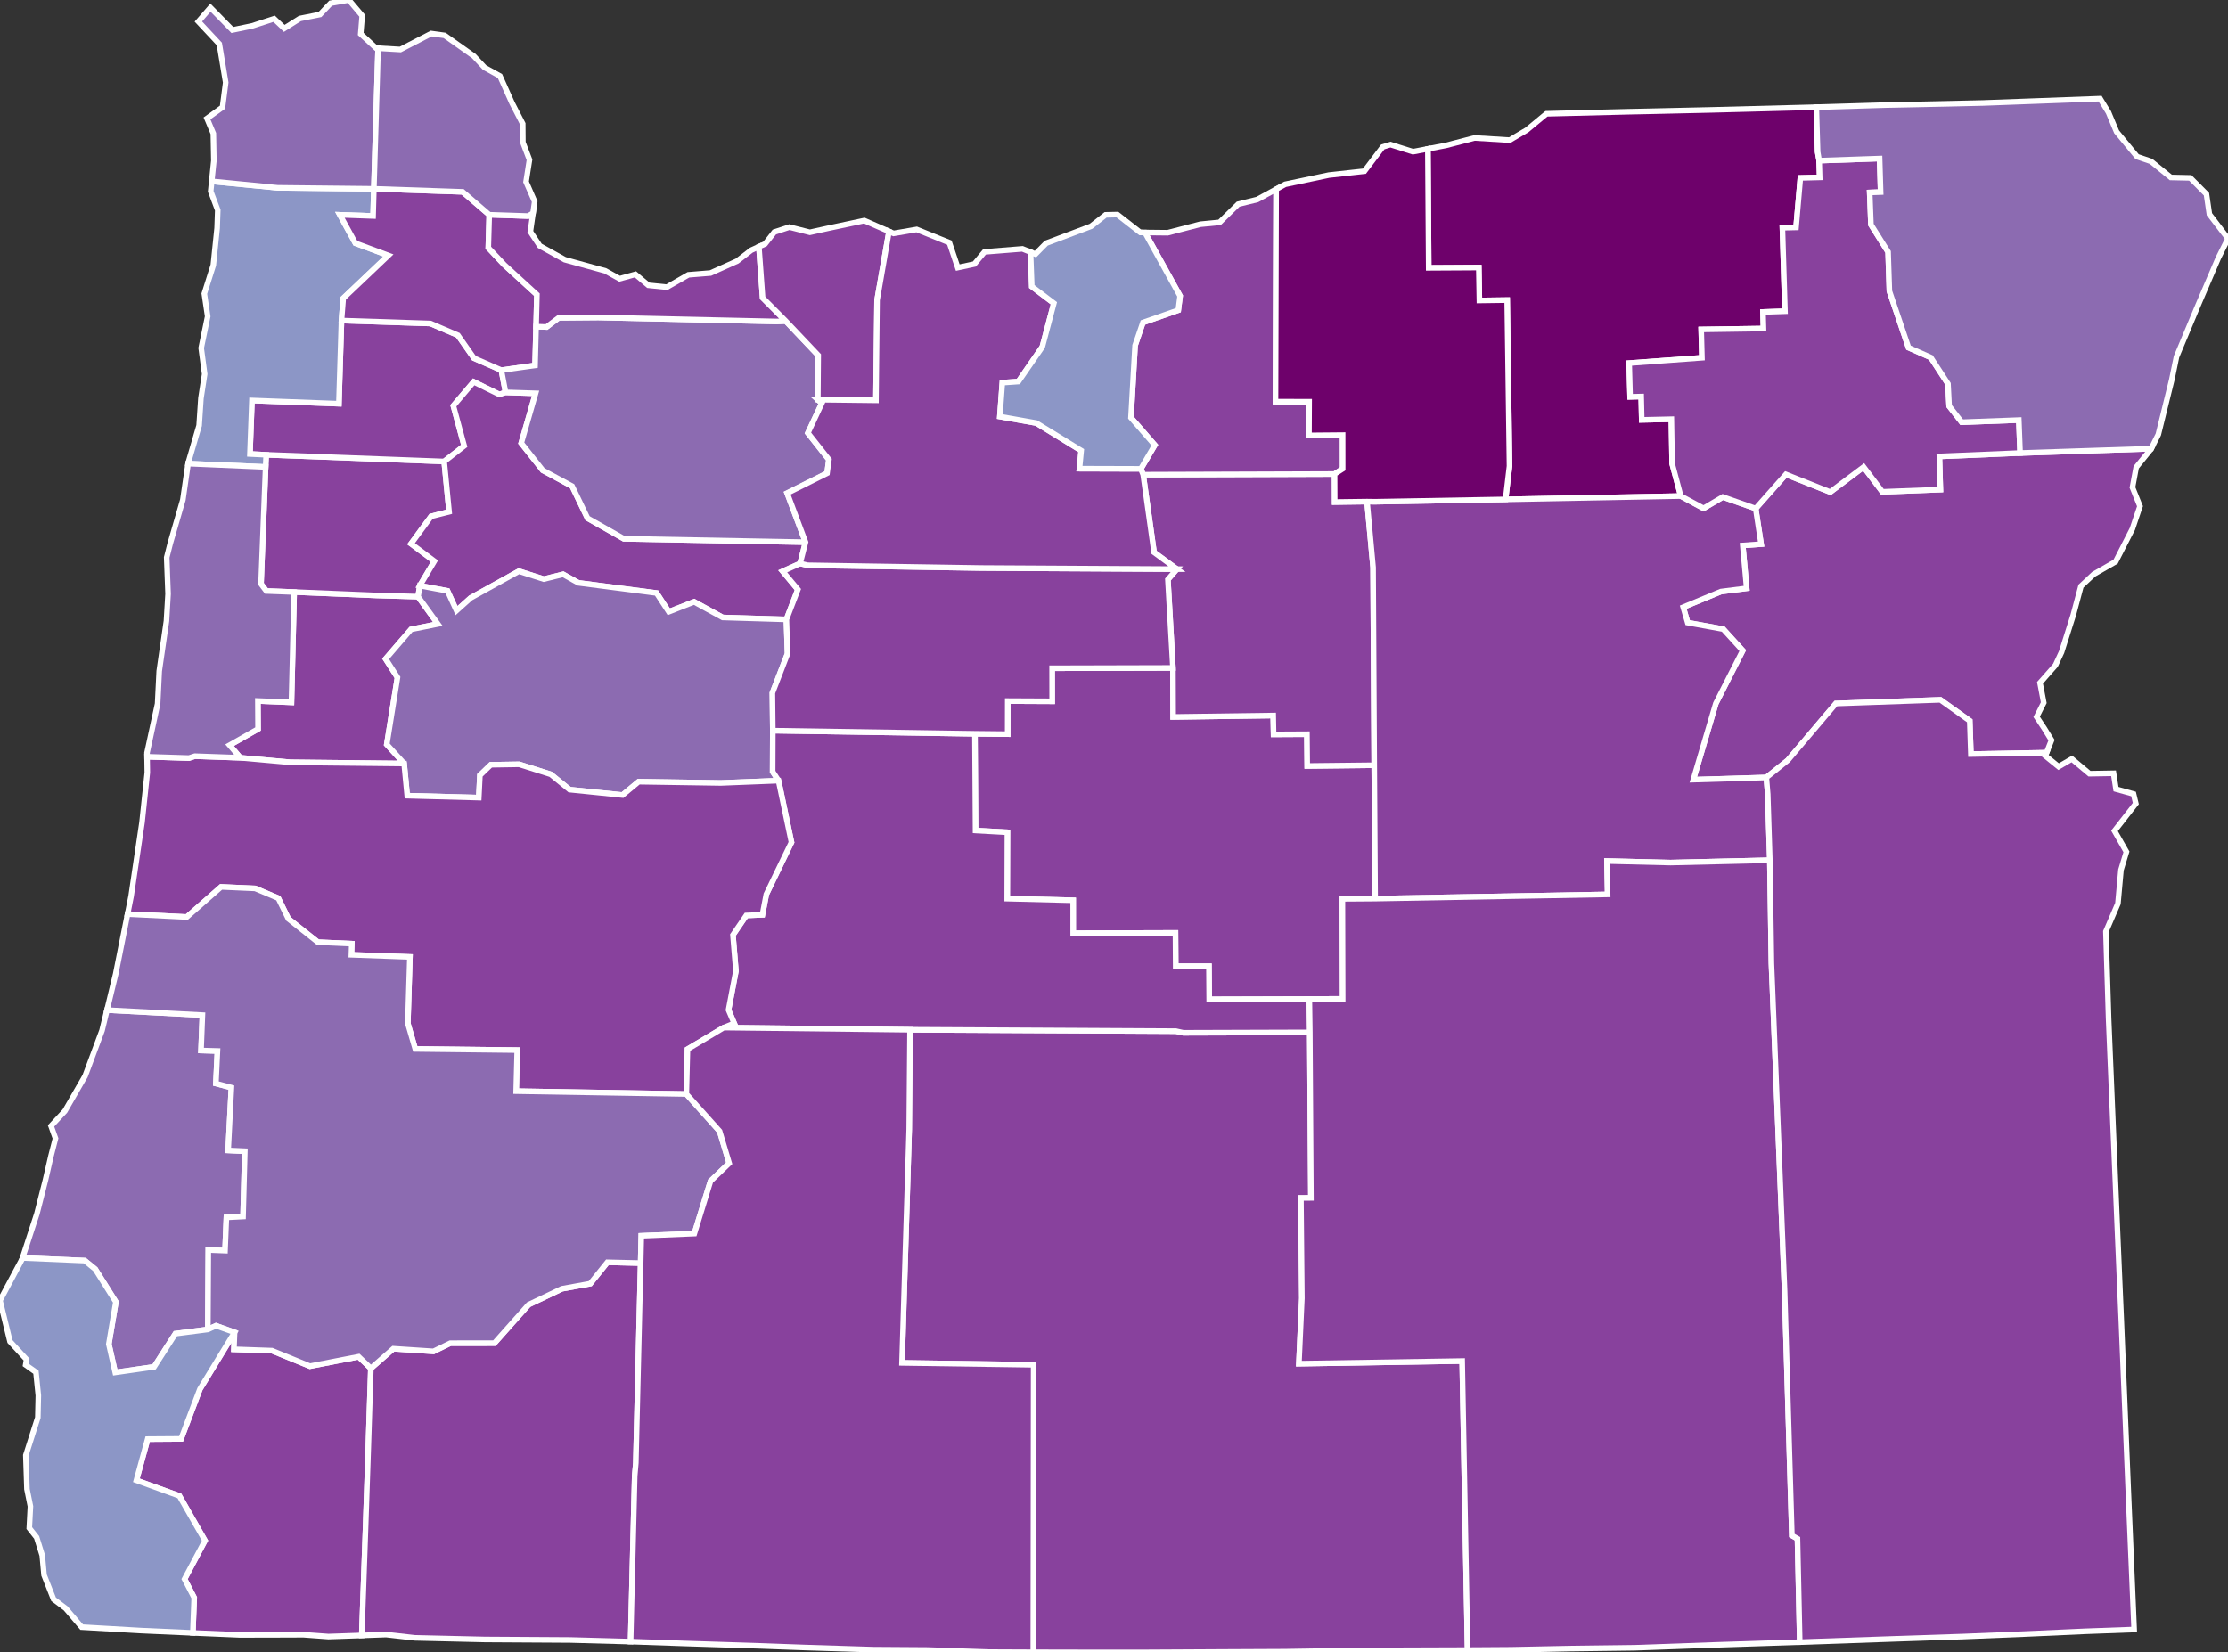 <?xml version="1.0" encoding="utf-8" ?>
<svg baseProfile="full" fill="#d0d0d0" height="296.715" stroke="#ffffff" stroke-width="1" version="1.1" width="400.0" xmlns="http://www.w3.org/2000/svg" xmlns:ev="http://www.w3.org/2001/xml-events" xmlns:xlink="http://www.w3.org/1999/xlink">
	<rect width="100%" height="100%" fill="#333333" stroke="none"/>
	<defs />
	<g id="counties"><path d="M 41.222,133.807 L 46.326,130.897 L 46.295,125.876 L 52.324,126.121 L 52.815,106.306 L 67.558,106.917 L 75.054,107.134 L 78.607,112.045 L 73.794,113.013 L 69.231,118.311 L 71.361,121.648 L 69.439,133.673 L 72.555,137.103 L 52.141,136.883 L 43.157,136.07 L 41.222,133.807 z" id="c41003" fill="#88419d" />
		<path d="M 175.031,131.761 L 180.909,131.823 L 180.922,125.891 L 188.899,125.929 L 188.889,119.991 L 210.583,119.935 L 210.619,128.737 L 228.584,128.487 L 228.648,131.865 L 234.639,131.834 L 234.694,137.541 L 246.722,137.408 L 246.881,161.357 L 241.007,161.4 L 241.056,179.362 L 235.072,179.393 L 217.09,179.445 L 217.043,173.493 L 211.077,173.496 L 211.037,167.517 L 192.67,167.574 L 192.667,161.66 L 180.826,161.364 L 180.861,149.451 L 175.141,149.132 L 175.031,131.761 z" id="c41013" fill="#88419d" />
		<path d="M 47.688,83.847 L 47.787,81.661 L 79.744,82.861 L 80.628,91.897 L 77.402,92.716 L 73.793,97.638 L 77.985,100.766 L 75.371,105.168 L 75.054,107.134 L 67.558,106.917 L 52.815,106.306 L 47.822,106.118 L 46.862,104.849 L 47.688,83.847 z" id="c41053" fill="#88419d" />
		<path d="M 26.513,258.415 L 32.511,258.374 L 35.892,249.44 L 42.116,239.241 L 41.998,242.292 L 48.827,242.531 L 55.64,245.315 L 64.382,243.618 L 66.58,245.714 L 66.12,259.941 L 65.642,274.017 L 64.945,293.662 L 58.956,293.866 L 54.491,293.538 L 50.161,293.554 L 43.083,293.57 L 34.623,293.209 L 34.869,286.894 L 33.136,283.549 L 36.807,276.64 L 32.211,268.611 L 24.489,265.811 L 26.513,258.415 z" id="c41033" fill="#88419d" />
		<path d="M 6.622,217.952 L 8.155,211.928 L 9.154,207.565 L 9.962,204.418 L 9.163,202.18 L 11.653,199.504 L 15.276,193.224 L 18.318,185.041 L 19.205,181.377 L 36.342,182.277 L 36.09,188.631 L 39.04,188.715 L 38.76,194.564 L 41.545,195.294 L 40.963,206.575 L 43.956,206.712 L 43.639,218.445 L 40.647,218.599 L 40.401,224.567 L 37.399,224.45 L 37.317,238.725 L 31.499,239.476 L 27.672,245.434 L 20.69,246.442 L 19.539,241.349 L 20.806,233.789 L 17.109,227.899 L 15.218,226.358 L 4.039,225.884 L 6.622,217.952 z" id="c41011" fill="#8c6bb1" />
		<path d="M 205.239,85.235 L 239.6,85.12 L 239.62,90.149 L 245.428,90.071 L 246.515,101.886 L 246.722,137.408 L 234.694,137.541 L 234.639,131.834 L 228.648,131.865 L 228.584,128.487 L 210.619,128.737 L 210.583,119.935 L 209.674,104.06 L 211.3,102.196 L 207.195,99.183 L 205.239,85.235 z" id="c41069" fill="#88419d" />
		<path d="M 302.19,109.027 L 308.961,106.222 L 313.588,105.637 L 312.884,97.941 L 316.179,97.706 L 315.203,91.314 L 320.627,85.192 L 328.586,88.354 L 334.583,83.854 L 337.946,88.313 L 348.364,87.912 L 348.182,81.956 L 362.677,81.344 L 386.214,80.563 L 386.188,80.616 L 383.519,83.907 L 382.846,87.529 L 384.201,90.9 L 382.827,94.981 L 381.744,97.099 L 379.821,100.857 L 375.893,103.112 L 373.602,105.252 L 372.21,110.484 L 370.117,117.095 L 369.017,119.467 L 366.246,122.609 L 366.922,126.179 L 365.641,128.72 L 367.012,130.788 L 368.316,132.908 L 367.426,135.159 L 353.837,135.404 L 353.636,129.427 L 348.366,125.666 L 329.601,126.326 L 320.977,136.512 L 317.119,139.604 L 304.008,139.999 L 308.054,126.314 L 312.883,116.819 L 309.379,112.966 L 302.998,111.803 L 302.19,109.027 z" id="c41001" fill="#88419d" />
		<path d="M 203.787,62.037 L 205.194,57.913 L 211.542,55.697 L 211.868,53.15 L 205.555,41.746 L 209.638,41.789 L 215.512,40.263 L 218.955,39.929 L 222.289,36.665 L 225.716,35.823 L 229.11,33.976 L 228.995,72.124 L 235.034,72.139 L 235.002,78.181 L 241.048,78.128 L 241.054,84.181 L 239.6,85.12 L 205.239,85.235 L 204.821,84.189 L 207.329,79.922 L 203.044,74.993 L 203.787,62.037 z" id="c41021" fill="#88419d" />
		<path d="M 45.232,71.912 L 60.841,72.494 L 61.304,57.56 L 77.266,58.085 L 82.21,60.2 L 85.094,64.317 L 90.003,66.463 L 90.764,70.455 L 89.658,70.833 L 85.044,68.566 L 81.389,72.861 L 83.339,80.063 L 79.744,82.861 L 47.787,81.661 L 44.871,81.518 L 45.232,71.912 z" id="c41071" fill="#88419d" />
		<path d="M 163.23,202.783 L 163.38,184.903 L 211.112,185.154 L 212.451,185.45 L 235.158,185.378 L 235.353,215.099 L 233.559,215.115 L 233.732,233.129 L 233.194,244.867 L 262.509,244.393 L 263.479,296.296 L 244.723,296.359 L 230.696,296.587 L 221.339,296.629 L 204.948,296.715 L 195.141,296.711 L 185.512,296.692 L 185.573,245.065 L 161.938,244.724 L 163.23,202.783 z" id="c41037" fill="#88419d" />
		<path d="M 33.795,83.093 L 35.75,76.408 L 36.075,71.509 L 36.744,67.166 L 36.119,62.489 L 37.285,56.814 L 36.679,52.726 L 38.295,47.614 L 38.982,40.953 L 39.093,37.727 L 37.827,34.351 L 38.012,32.562 L 49.844,33.724 L 67.121,33.904 L 66.983,38.784 L 61.018,38.571 L 63.807,43.671 L 69.719,45.867 L 61.624,53.559 L 61.304,57.56 L 60.841,72.494 L 45.232,71.912 L 44.871,81.518 L 47.787,81.661 L 47.688,83.847 L 33.773,83.248 L 33.795,83.093 z" id="c41057" fill="#8c96c6" />
		<path d="M 256.347,26.728 L 259.596,26.107 L 264.733,24.771 L 271.037,25.16 L 274.114,23.34 L 277.629,20.434 L 277.634,20.43 L 292.477,20.06 L 295.889,19.989 L 307.361,19.73 L 325.158,19.267 L 326.085,19.241 L 326.329,27.279 L 326.599,28.845 L 326.692,31.853 L 323.223,31.944 L 322.451,40.833 L 319.999,40.889 L 320.461,55.885 L 316.515,56.018 L 316.601,58.991 L 305.419,59.155 L 305.555,64.24 L 292.493,65.199 L 292.662,71.258 L 294.649,71.206 L 294.746,75.391 L 300.068,75.272 L 300.204,83.266 L 301.755,89.074 L 270.296,89.672 L 271.007,83.692 L 270.588,53.887 L 265.599,53.953 L 265.494,48.042 L 256.499,48.094 L 256.347,26.728 z" id="c41059" fill="#6e016b" />
		<path d="M 245.428,90.071 L 246.82,90.093 L 270.296,89.672 L 301.755,89.074 L 305.844,91.278 L 309.306,89.24 L 315.203,91.314 L 316.179,97.706 L 312.884,97.941 L 313.588,105.637 L 308.961,106.222 L 302.19,109.027 L 302.998,111.803 L 309.379,112.966 L 312.883,116.819 L 308.054,126.314 L 304.008,139.999 L 317.119,139.604 L 317.367,142.596 L 317.748,154.47 L 299.915,154.888 L 288.506,154.612 L 288.624,160.602 L 246.881,161.357 L 246.722,137.408 L 246.515,101.886 L 245.428,90.071 z" id="c41023" fill="#88419d" />
		<path d="M 77.402,92.716 L 80.628,91.897 L 79.744,82.861 L 83.339,80.063 L 81.389,72.861 L 85.044,68.566 L 89.658,70.833 L 90.764,70.455 L 96.153,70.626 L 93.576,79.559 L 97.439,84.456 L 102.716,87.3 L 105.483,93.05 L 111.999,96.744 L 144.618,97.355 L 143.642,101.181 L 140.519,102.589 L 143.241,105.854 L 141.183,111.226 L 129.749,110.877 L 124.614,108.062 L 120.07,109.85 L 117.877,106.482 L 103.841,104.657 L 101.097,103.126 L 97.623,103.986 L 93.163,102.564 L 84.5,107.36 L 81.958,109.641 L 80.339,106.093 L 75.371,105.168 L 77.985,100.766 L 73.793,97.638 L 77.402,92.716 z" id="c41047" fill="#88419d" />
		<path d="M 69.231,118.311 L 73.794,113.013 L 78.607,112.045 L 75.054,107.134 L 75.371,105.168 L 80.339,106.093 L 81.958,109.641 L 84.5,107.36 L 93.163,102.564 L 97.623,103.986 L 101.097,103.126 L 103.841,104.657 L 117.877,106.482 L 120.07,109.85 L 124.614,108.062 L 129.749,110.877 L 141.183,111.226 L 141.388,117.38 L 138.67,124.423 L 138.745,131.199 L 138.716,138.56 L 139.774,140.177 L 129.396,140.589 L 114.662,140.362 L 111.769,142.76 L 102.268,141.791 L 98.884,139.04 L 93.2,137.244 L 88.119,137.325 L 86.16,139.209 L 85.958,143.223 L 73.111,142.879 L 72.555,137.103 L 69.439,133.673 L 71.361,121.648 L 69.231,118.311 z" id="c41043" fill="#8c6bb1" />
		<path d="M 131.817,183.755 L 130.793,181.352 L 132.122,174.371 L 131.587,167.892 L 133.982,164.383 L 136.88,164.261 L 137.582,160.586 L 142.099,151.246 L 139.774,140.177 L 138.716,138.56 L 138.745,131.199 L 175.031,131.761 L 175.141,149.132 L 180.861,149.451 L 180.826,161.364 L 192.667,161.66 L 192.67,167.574 L 211.037,167.517 L 211.077,173.496 L 217.043,173.493 L 217.09,179.445 L 235.072,179.393 L 235.158,185.378 L 212.451,185.45 L 211.112,185.154 L 163.38,184.903 L 129.932,184.516 L 131.817,183.755 z" id="c41017" fill="#88419d" />
		<path d="M 233.732,233.129 L 233.559,215.115 L 235.353,215.099 L 235.158,185.378 L 235.072,179.393 L 241.056,179.362 L 241.007,161.4 L 246.881,161.357 L 288.624,160.602 L 288.506,154.612 L 299.915,154.888 L 317.748,154.47 L 318.029,172.975 L 320.394,231.812 L 321.701,275.723 L 322.707,276.298 L 323.113,294.871 L 307.544,295.377 L 293.45,295.88 L 281.9,296.027 L 271.269,296.246 L 265.323,296.286 L 263.479,296.296 L 262.509,244.393 L 233.194,244.867 L 233.732,233.129 z" id="c41025" fill="#88419d" />
		<path d="M 61.018,38.571 L 66.983,38.784 L 67.121,33.904 L 83.051,34.446 L 87.836,38.562 L 87.665,44.493 L 90.552,47.568 L 96.393,52.91 L 96.256,58.299 L 96.246,58.649 L 96.059,65.616 L 90.003,66.463 L 85.094,64.317 L 82.21,60.2 L 77.266,58.085 L 61.304,57.56 L 61.624,53.559 L 69.719,45.867 L 63.807,43.671 L 61.018,38.571 z" id="c41067" fill="#88419d" />
		<path d="M 23.539,160.919 L 25.499,147.674 L 26.448,138.72 L 26.406,135.887 L 33.931,136.124 L 34.984,135.783 L 43.157,136.07 L 52.141,136.883 L 72.555,137.103 L 73.111,142.879 L 85.958,143.223 L 86.16,139.209 L 88.119,137.325 L 93.2,137.244 L 98.884,139.04 L 102.268,141.791 L 111.769,142.76 L 114.662,140.362 L 129.396,140.589 L 139.774,140.177 L 142.099,151.246 L 137.582,160.586 L 136.88,164.261 L 133.982,164.383 L 131.587,167.892 L 132.122,174.371 L 130.793,181.352 L 131.817,183.755 L 129.932,184.516 L 123.427,188.398 L 123.219,196.447 L 92.668,195.935 L 92.859,188.56 L 74.554,188.35 L 73.22,183.774 L 73.591,171.828 L 63.086,171.449 L 63.156,169.453 L 57.076,169.183 L 51.777,164.984 L 49.962,161.28 L 45.81,159.526 L 39.693,159.252 L 33.537,164.659 L 22.903,164.136 L 23.539,160.919 z" id="c41039" fill="#88419d" />
		<path d="M 65.642,274.017 L 66.12,259.941 L 66.58,245.714 L 70.619,242.182 L 77.827,242.658 L 80.84,241.19 L 88.768,241.178 L 94.907,234.266 L 100.89,231.417 L 105.97,230.495 L 109.049,226.662 L 115.019,226.802 L 114.155,262.689 L 113.949,265.038 L 113.212,294.773 L 102.373,294.48 L 87.037,294.388 L 74.464,294.094 L 69.314,293.508 L 64.945,293.662 L 65.642,274.017 z" id="c41029" fill="#88419d" />
		<path d="M 90.003,66.463 L 96.059,65.616 L 96.246,58.649 L 98.121,58.717 L 100.3,57.067 L 107.413,57.007 L 139.456,57.722 L 141.066,57.648 L 146.894,63.796 L 146.83,71.765 L 147.548,72.402 L 145.042,77.748 L 148.814,82.527 L 148.484,84.976 L 141.32,88.552 L 144.618,97.355 L 111.999,96.744 L 105.483,93.05 L 102.716,87.3 L 97.439,84.456 L 93.576,79.559 L 96.153,70.626 L 90.764,70.455 L 90.003,66.463 z" id="c41005" fill="#8c6bb1" />
		<path d="M 87.836,38.562 L 94.799,38.794 L 95.692,38.287 L 95.216,41.597 L 96.055,42.861 L 96.906,44.143 L 101.394,46.63 L 108.678,48.633 L 111.237,50.049 L 114.079,49.263 L 116.397,51.222 L 119.723,51.564 L 120.38,51.186 L 123.587,49.345 L 127.56,49.022 L 132.338,46.878 L 134.878,44.924 L 136.245,44.3 L 136.919,53.479 L 141.066,57.648 L 139.456,57.722 L 107.413,57.007 L 100.3,57.067 L 98.121,58.717 L 96.246,58.649 L 96.256,58.299 L 96.393,52.91 L 90.552,47.568 L 87.665,44.493 L 87.836,38.562 z" id="c41051" fill="#88419d" />
		<path d="M 229.11,33.976 L 230.73,33.093 L 235.422,32.105 L 238.57,31.439 L 244.955,30.738 L 248.245,26.384 L 249.633,25.964 L 253.675,27.236 L 256.347,26.728 L 256.499,48.094 L 265.494,48.042 L 265.599,53.953 L 270.588,53.887 L 271.007,83.692 L 270.296,89.672 L 246.82,90.093 L 245.428,90.071 L 239.62,90.149 L 239.6,85.12 L 241.054,84.181 L 241.048,78.128 L 235.002,78.181 L 235.034,72.139 L 228.995,72.124 L 229.11,33.976 z" id="c41049" fill="#6e016b" />
		<path d="M 20.772,174.895 L 22.903,164.136 L 33.537,164.659 L 39.693,159.252 L 45.81,159.526 L 49.962,161.28 L 51.777,164.984 L 57.076,169.183 L 63.156,169.453 L 63.086,171.449 L 73.591,171.828 L 73.22,183.774 L 74.554,188.35 L 92.859,188.56 L 92.668,195.935 L 123.219,196.447 L 129.195,203.13 L 130.911,208.87 L 127.562,212.083 L 124.659,221.51 L 115.13,221.905 L 115.019,226.802 L 109.049,226.662 L 105.97,230.495 L 100.89,231.417 L 94.907,234.266 L 88.768,241.178 L 80.84,241.19 L 77.827,242.658 L 70.619,242.182 L 66.58,245.714 L 64.382,243.618 L 55.64,245.315 L 48.827,242.531 L 41.998,242.292 L 42.116,239.241 L 38.776,238.053 L 37.317,238.725 L 37.399,224.45 L 40.401,224.567 L 40.647,218.599 L 43.639,218.445 L 43.956,206.712 L 40.963,206.575 L 41.545,195.294 L 38.76,194.564 L 39.04,188.715 L 36.09,188.631 L 36.342,182.277 L 19.205,181.377 L 20.772,174.895 z" id="c41019" fill="#8c6bb1" />
		<path d="M 292.493,65.199 L 305.555,64.24 L 305.419,59.155 L 316.601,58.991 L 316.515,56.018 L 320.461,55.885 L 319.999,40.889 L 322.451,40.833 L 323.223,31.944 L 326.692,31.853 L 326.599,28.845 L 337.453,28.47 L 337.635,34.49 L 335.673,34.562 L 335.897,40.339 L 338.976,45.239 L 339.209,52.273 L 342.645,62.425 L 346.643,64.193 L 349.731,68.932 L 349.936,72.917 L 352.196,75.814 L 362.448,75.431 L 362.677,81.344 L 348.182,81.956 L 348.364,87.912 L 337.946,88.313 L 334.583,83.854 L 328.586,88.354 L 320.627,85.192 L 315.203,91.314 L 309.306,89.24 L 305.844,91.278 L 301.755,89.074 L 300.204,83.266 L 300.068,75.272 L 294.746,75.391 L 294.649,71.206 L 292.662,71.258 L 292.493,65.199 z" id="c41061" fill="#88419d" />
		<path d="M 37.783,1.37 L 41.718,5.386 L 45.273,4.649 L 49.212,3.37 L 51.034,5.097 L 53.844,3.321 L 57.444,2.603 L 59.363,0.573 L 62.636,0.0 L 65.025,2.827 L 64.756,6.095 L 67.514,8.635 L 67.882,8.656 L 67.121,33.904 L 49.844,33.724 L 38.012,32.562 L 38.393,28.854 L 38.302,23.976 L 37.16,21.265 L 39.948,19.252 L 40.521,14.816 L 39.373,7.894 L 35.615,3.875 L 37.783,1.37 z" id="c41007" fill="#8c6bb1" />
		<path d="M 113.212,294.773 L 113.949,265.038 L 114.155,262.689 L 115.019,226.802 L 115.13,221.905 L 124.659,221.51 L 127.562,212.083 L 130.911,208.87 L 129.195,203.13 L 123.219,196.447 L 123.427,188.398 L 129.932,184.516 L 163.38,184.903 L 163.23,202.783 L 161.938,244.724 L 185.573,245.065 L 185.512,296.692 L 177.546,296.659 L 166.472,296.282 L 156.802,296.218 L 156.395,296.206 L 144.713,295.841 L 135.926,295.521 L 122.841,295.106 L 113.223,294.773 L 113.212,294.773 z" id="c41035" fill="#88419d" />
		<path d="M 138.67,124.423 L 141.388,117.38 L 141.183,111.226 L 143.241,105.854 L 140.519,102.589 L 143.642,101.181 L 145.005,101.504 L 176.131,101.996 L 211.3,102.196 L 209.674,104.06 L 210.583,119.935 L 188.889,119.991 L 188.899,125.929 L 180.922,125.891 L 180.909,131.823 L 175.031,131.761 L 138.745,131.199 L 138.67,124.423 z" id="c41031" fill="#88419d" />
		<path d="M 317.119,139.604 L 320.977,136.512 L 329.601,126.326 L 348.366,125.666 L 353.636,129.427 L 353.837,135.404 L 367.426,135.159 L 367.202,135.725 L 369.586,137.66 L 371.97,136.277 L 375.13,138.926 L 379.453,138.854 L 379.893,141.696 L 383.039,142.571 L 383.451,144.287 L 383.361,144.403 L 379.622,149.196 L 381.767,152.96 L 380.785,156.2 L 380.237,162.239 L 379.805,163.246 L 378.078,167.268 L 378.384,177.135 L 378.563,182.928 L 380.203,222.157 L 380.844,237.113 L 382.051,266.583 L 383.149,292.6 L 374.352,292.923 L 363.805,293.401 L 352.523,293.86 L 339.719,294.29 L 323.122,294.871 L 323.113,294.871 L 322.707,276.298 L 321.701,275.723 L 320.394,231.812 L 318.029,172.975 L 317.748,154.47 L 317.367,142.596 L 317.119,139.604 z" id="c41045" fill="#88419d" />
		<path d="M 136.245,44.3 L 137.36,43.791 L 139.021,41.665 L 141.732,40.779 L 145.395,41.711 L 148.627,40.997 L 155.171,39.605 L 155.608,39.797 L 159.607,41.549 L 157.461,53.884 L 157.263,71.886 L 146.83,71.765 L 146.894,63.796 L 141.066,57.648 L 136.919,53.479 L 136.245,44.3 z" id="c41027" fill="#88419d" />
		<path d="M 0.0,233.522 L 3.977,226.076 L 4.039,225.884 L 15.218,226.358 L 17.109,227.899 L 20.806,233.789 L 19.539,241.349 L 20.69,246.442 L 27.672,245.434 L 31.499,239.476 L 37.317,238.725 L 38.776,238.053 L 42.116,239.241 L 35.892,249.44 L 32.511,258.374 L 26.513,258.415 L 24.489,265.811 L 32.211,268.611 L 36.807,276.64 L 33.136,283.549 L 34.869,286.894 L 34.623,293.209 L 25.442,292.799 L 14.665,292.175 L 11.794,288.805 L 9.62,287.171 L 7.909,282.829 L 7.586,279.306 L 6.578,276.064 L 5.257,274.393 L 5.461,270.486 L 4.839,267.398 L 4.638,261.31 L 6.791,254.543 L 6.881,250.582 L 6.456,246.403 L 4.607,245.086 L 4.77,244.123 L 1.796,240.894 L 0.0,233.522 z" id="c41015" fill="#8c96c6" />
		<path d="M 26.396,135.178 L 28.297,126.367 L 28.588,120.491 L 29.887,111.498 L 30.173,106.642 L 29.929,100.093 L 30.572,97.556 L 32.827,89.765 L 33.773,83.248 L 47.688,83.847 L 46.862,104.849 L 47.822,106.118 L 52.815,106.306 L 52.324,126.121 L 46.295,125.876 L 46.326,130.897 L 41.222,133.807 L 43.157,136.07 L 34.984,135.783 L 33.931,136.124 L 26.406,135.887 L 26.396,135.178 z" id="c41041" fill="#8c6bb1" />
		<path d="M 67.882,8.656 L 71.879,8.887 L 75.177,7.186 L 77.421,6.025 L 79.829,6.357 L 85.065,10.063 L 86.996,12.12 L 89.759,13.653 L 91.924,18.489 L 93.845,22.228 L 93.872,25.555 L 95.061,28.69 L 94.882,29.835 L 94.443,32.649 L 95.993,36.194 L 95.692,38.287 L 94.799,38.794 L 87.836,38.562 L 83.051,34.446 L 67.121,33.904 L 67.882,8.656 z" id="c41009" fill="#8c6bb1" />
		<path d="M 141.32,88.552 L 148.484,84.976 L 148.814,82.527 L 145.042,77.748 L 147.548,72.402 L 146.83,71.765 L 157.263,71.886 L 157.461,53.884 L 159.607,41.549 L 160.428,41.908 L 164.578,41.197 L 170.444,43.573 L 171.95,48.049 L 174.934,47.409 L 176.75,45.23 L 183.562,44.683 L 185.01,45.268 L 185.244,51.454 L 189.202,54.451 L 187.126,62.28 L 182.828,68.511 L 179.95,68.714 L 179.505,74.799 L 186.054,75.965 L 194.109,80.909 L 193.797,84.156 L 204.821,84.189 L 205.239,85.235 L 207.195,99.183 L 211.3,102.196 L 176.131,101.996 L 145.005,101.504 L 143.642,101.181 L 144.618,97.355 L 141.32,88.552 z" id="c41065" fill="#88419d" />
		<path d="M 179.95,68.714 L 182.828,68.511 L 187.126,62.28 L 189.202,54.451 L 185.244,51.454 L 185.01,45.268 L 185.895,45.624 L 187.83,43.664 L 195.867,40.639 L 198.495,38.578 L 200.607,38.532 L 204.72,41.737 L 205.555,41.746 L 211.868,53.15 L 211.542,55.697 L 205.194,57.913 L 203.787,62.037 L 203.044,74.993 L 207.329,79.922 L 204.821,84.189 L 193.797,84.156 L 194.109,80.909 L 186.054,75.965 L 179.505,74.799 L 179.95,68.714 z" id="c41055" fill="#8c96c6" />
		<path d="M 326.085,19.241 L 338.553,18.867 L 344.046,18.757 L 349.974,18.63 L 356.024,18.491 L 377.037,17.711 L 378.544,20.183 L 379.996,23.661 L 383.078,27.402 L 383.673,28.123 L 386.181,28.978 L 389.732,31.863 L 393.226,31.94 L 396.129,34.858 L 396.659,38.471 L 400.0,42.84 L 398.267,46.313 L 394.537,55.016 L 390.755,64.053 L 390.108,67.208 L 389.903,68.203 L 387.49,78.008 L 386.214,80.563 L 362.677,81.344 L 362.448,75.431 L 352.196,75.814 L 349.936,72.917 L 349.731,68.932 L 346.643,64.193 L 342.645,62.425 L 339.209,52.273 L 338.976,45.239 L 335.897,40.339 L 335.673,34.562 L 337.635,34.49 L 337.453,28.47 L 326.599,28.845 L 326.329,27.279 L 326.085,19.241 z" id="c41063" fill="#8c6bb1" />
	</g>
</svg>